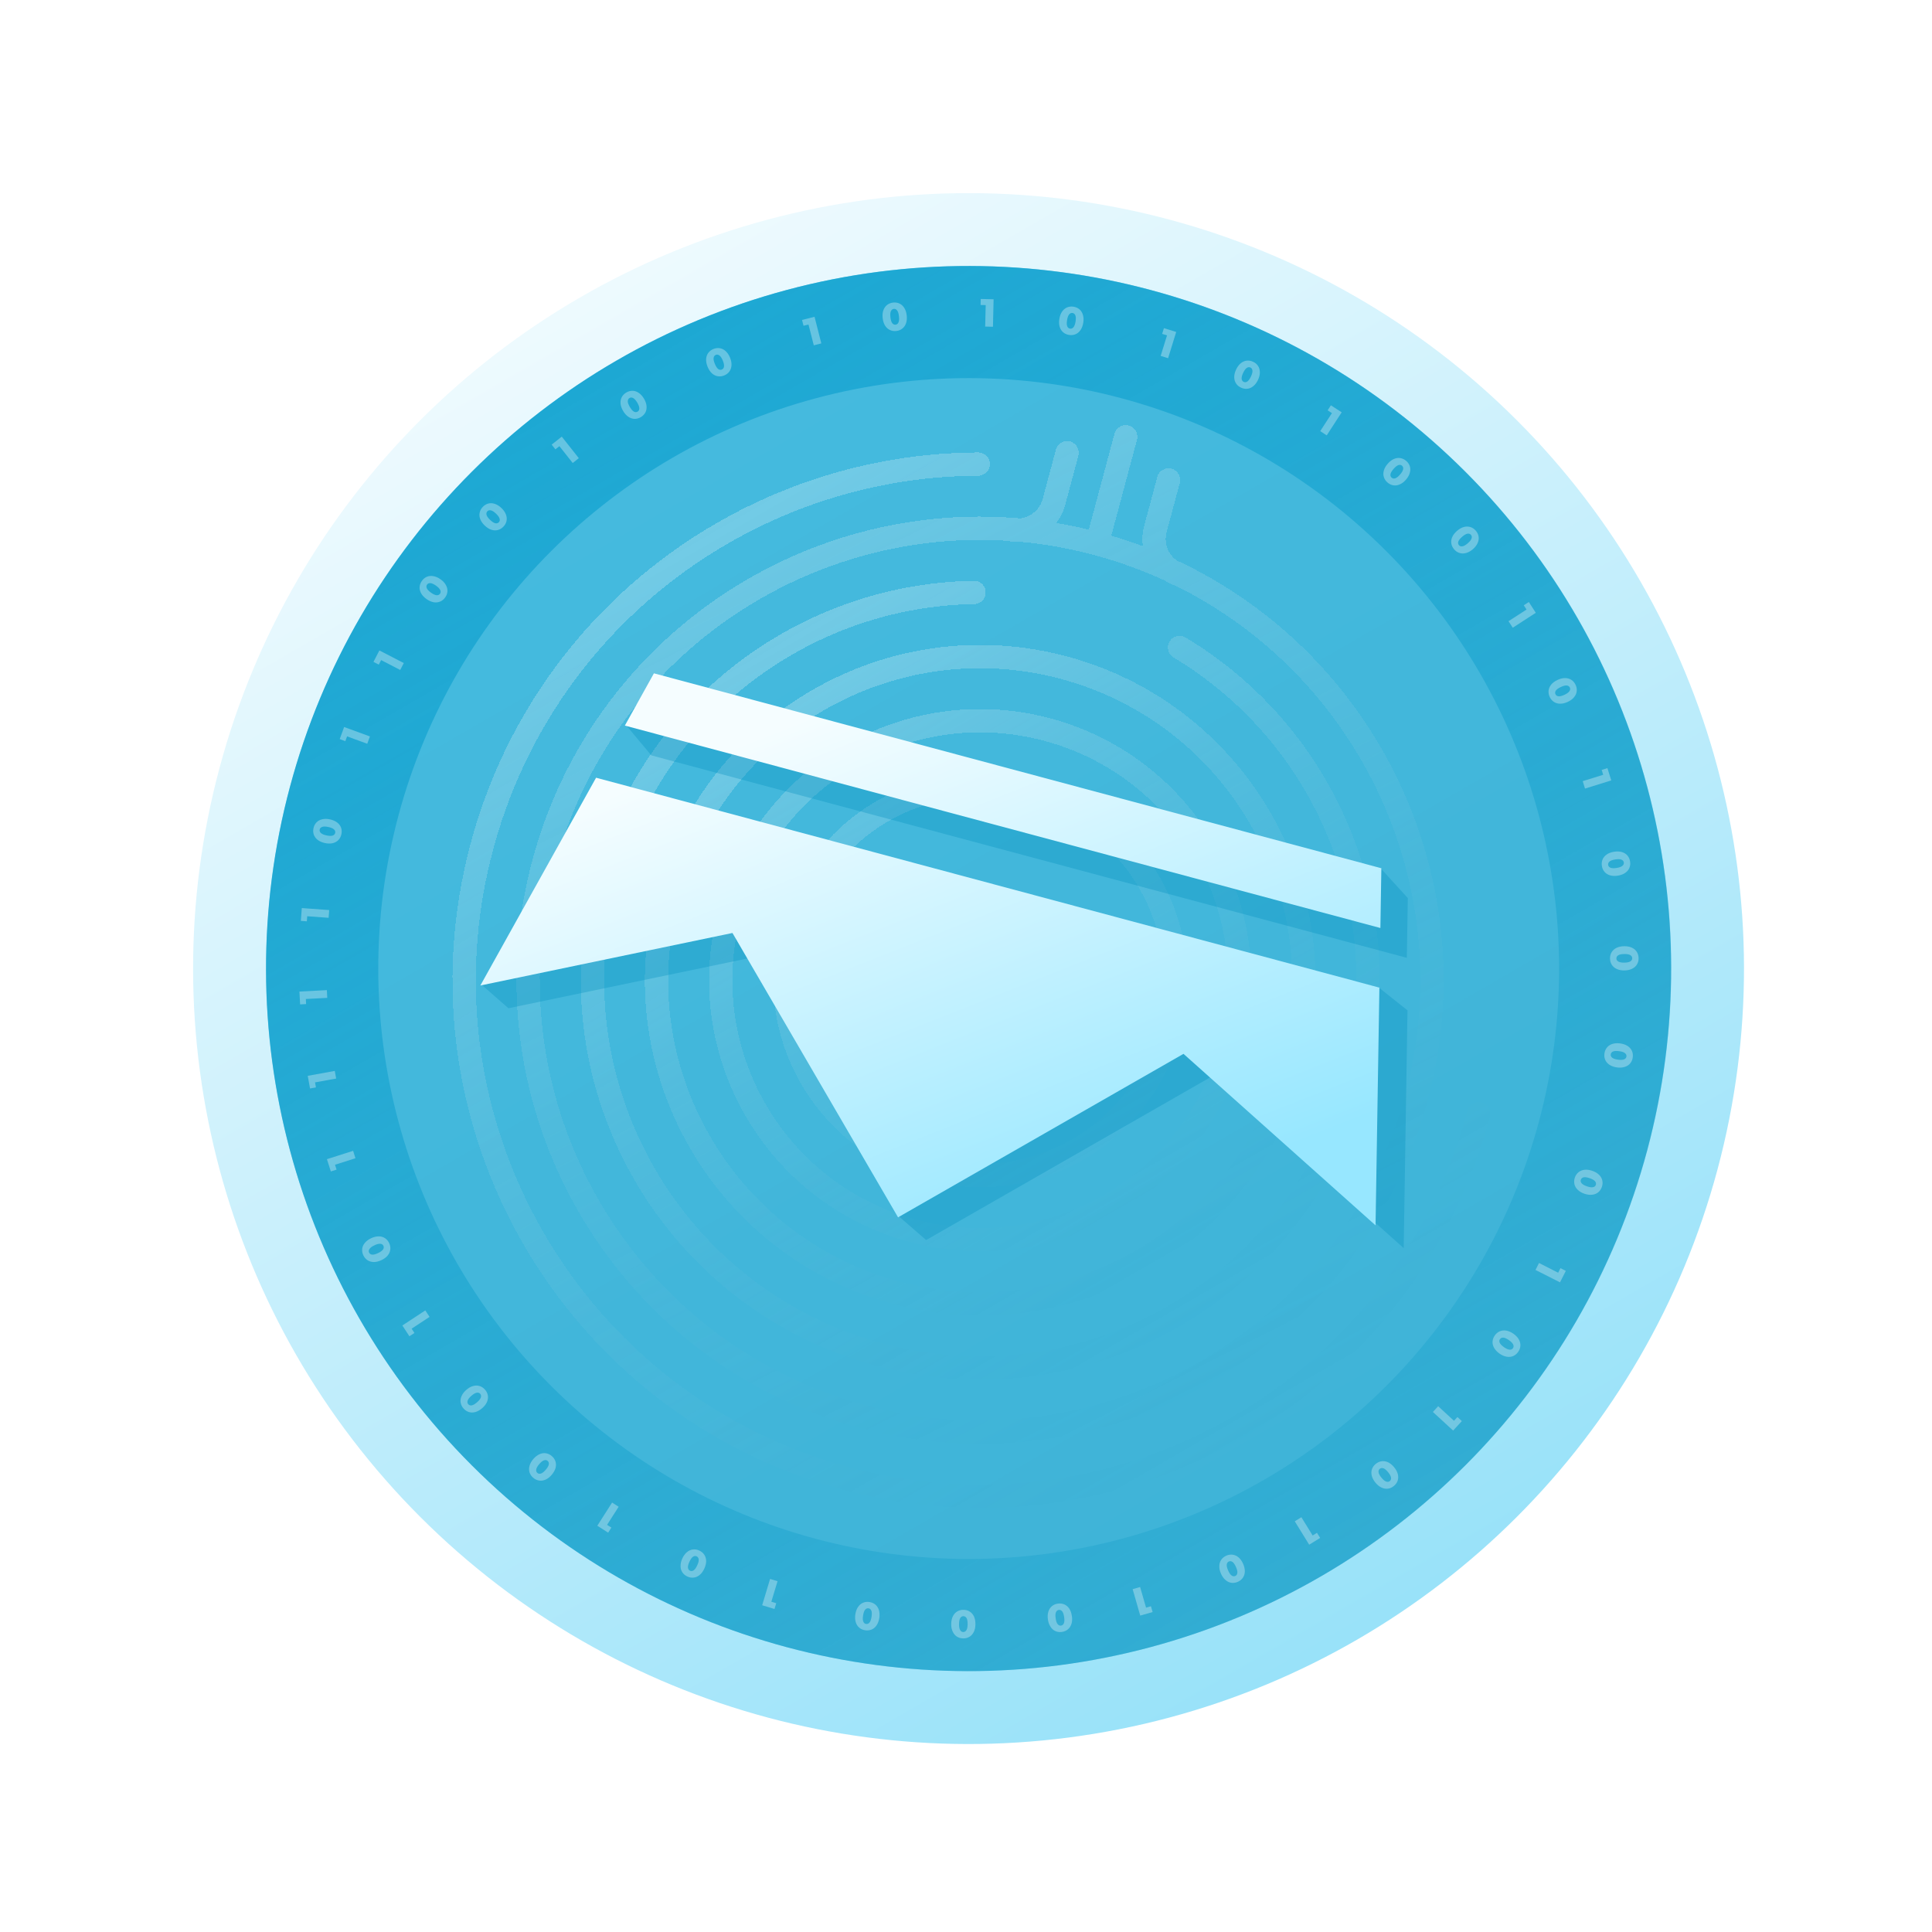 <svg width="66" height="66" viewBox="0 0 66 66" fill="none" xmlns="http://www.w3.org/2000/svg">
<circle cx="33.087" cy="33.088" r="25.245" transform="rotate(15 33.087 33.088)" fill="url(#paint0_linear_1673_9584)" stroke="url(#paint1_linear_1673_9584)" stroke-width="2.49"/>
<circle cx="33.092" cy="33.087" r="22.085" transform="rotate(15 33.092 33.087)" stroke="url(#paint2_linear_1673_9584)" stroke-width="3.831"/>
<g filter="url(#filter0_d_1673_9584)">
<path d="M50.114 37.649C47.594 47.053 37.929 52.633 28.526 50.113C19.122 47.594 13.542 37.928 16.062 28.525C18.167 20.67 25.258 15.482 33.018 15.456" stroke="url(#paint3_linear_1673_9584)" stroke-width="0.797" stroke-linecap="round" shape-rendering="crispEdges"/>
</g>
<g filter="url(#filter1_d_1673_9584)">
<path fill-rule="evenodd" clip-rule="evenodd" d="M38.162 14.138C38.374 14.195 38.5 14.413 38.443 14.626L37.566 17.901C37.933 18.009 38.293 18.13 38.647 18.262C38.613 18.038 38.625 17.804 38.687 17.573L39.137 15.893C39.194 15.681 39.412 15.555 39.624 15.612C39.837 15.669 39.963 15.887 39.906 16.099L39.456 17.779C39.357 18.148 39.502 18.53 39.798 18.745C46.627 21.933 50.395 29.653 48.377 37.186C46.114 45.633 37.431 50.645 28.984 48.382C20.538 46.119 15.525 37.436 17.788 28.989C19.807 21.453 26.936 16.651 34.448 17.31C34.809 17.27 35.123 17.012 35.222 16.644L35.672 14.965C35.729 14.752 35.947 14.626 36.16 14.683C36.372 14.74 36.498 14.959 36.441 15.171L35.991 16.851C35.929 17.082 35.822 17.29 35.682 17.467C36.053 17.529 36.425 17.605 36.796 17.695L37.674 14.419C37.731 14.207 37.949 14.081 38.162 14.138ZM39.403 19.44C39.511 19.51 39.629 19.569 39.755 19.614L39.757 19.609C46.055 22.719 49.495 29.936 47.608 36.979C45.458 45.001 37.213 49.762 29.191 47.612C21.169 45.463 16.408 37.217 18.558 29.195C20.445 22.15 27.035 17.62 34.047 18.078L34.045 18.085C34.179 18.109 34.313 18.117 34.444 18.109C35.285 18.187 36.131 18.336 36.975 18.562C37.822 18.79 38.633 19.084 39.403 19.44Z" fill="url(#paint4_linear_1673_9584)" shape-rendering="crispEdges"/>
</g>
<g filter="url(#filter2_d_1673_9584)">
<path d="M39.898 21.722C44.848 24.684 47.45 30.667 45.883 36.515C43.99 43.581 36.728 47.774 29.662 45.881C22.596 43.988 18.403 36.725 20.296 29.659C21.863 23.811 27.109 19.931 32.876 19.841" stroke="url(#paint5_linear_1673_9584)" stroke-width="0.797" stroke-linecap="round" shape-rendering="crispEdges"/>
</g>
<g filter="url(#filter3_d_1673_9584)">
<path fill-rule="evenodd" clip-rule="evenodd" d="M35.844 22.796C30.159 21.272 24.316 24.646 22.793 30.33C21.27 36.015 24.643 41.858 30.328 43.381C36.012 44.904 41.855 41.53 43.378 35.846C44.901 30.162 41.528 24.319 35.844 22.796ZM22.024 30.124C23.661 24.015 29.941 20.389 36.05 22.026C42.159 23.663 45.785 29.943 44.148 36.052C42.511 42.162 36.231 45.787 30.122 44.15C24.012 42.513 20.387 36.233 22.024 30.124ZM35.278 24.911C30.763 23.701 26.121 26.381 24.911 30.897C23.701 35.412 26.381 40.054 30.897 41.264C35.412 42.474 40.054 39.794 41.264 35.278C42.474 30.763 39.794 26.121 35.278 24.911ZM24.142 30.69C25.465 25.75 30.544 22.818 35.484 24.142C40.425 25.465 43.357 30.544 42.033 35.484C40.709 40.425 35.631 43.357 30.69 42.033C25.75 40.709 22.818 35.631 24.142 30.69ZM27.029 31.464C27.926 28.117 31.366 26.131 34.713 27.028C38.06 27.924 40.046 31.365 39.149 34.712C38.252 38.059 34.812 40.045 31.465 39.148C28.118 38.251 26.132 34.811 27.029 31.464ZM34.919 26.258C31.147 25.247 27.27 27.486 26.259 31.258C25.249 35.03 27.487 38.907 31.259 39.917C35.031 40.928 38.908 38.69 39.919 34.918C40.929 31.146 38.691 27.269 34.919 26.258Z" fill="url(#paint6_linear_1673_9584)" shape-rendering="crispEdges"/>
</g>
<path fill-rule="evenodd" clip-rule="evenodd" d="M47.152 29.648L48.093 30.679L48.06 32.721L22.25 25.805L21.372 24.754L23.242 24.021L47.152 29.648ZM47.091 33.727L48.082 34.515L47.952 42.637L41.391 36.777L31.639 42.362L30.702 41.549L25.983 32.649L17.37 34.443L16.45 33.638L21.323 27.345L47.091 33.727Z" fill="#008FBB" fill-opacity="0.32"/>
<path fill-rule="evenodd" clip-rule="evenodd" d="M22.339 23.002L47.189 29.66L47.156 31.702L21.346 24.787L22.339 23.002ZM20.363 26.568L47.122 33.738L46.991 41.86L40.43 36.001L30.679 41.586L25.022 31.872L16.41 33.666L20.363 26.568Z" fill="url(#paint7_linear_1673_9584)"/>
<path d="M53.798 40.23C53.825 40.154 53.866 40.093 53.923 40.046C53.98 39.999 54.048 39.971 54.129 39.961C54.211 39.952 54.299 39.964 54.395 39.997C54.49 40.03 54.567 40.075 54.625 40.132C54.684 40.19 54.721 40.254 54.737 40.326C54.753 40.398 54.748 40.472 54.722 40.548C54.696 40.623 54.654 40.684 54.598 40.731C54.541 40.777 54.472 40.805 54.391 40.814C54.309 40.824 54.221 40.812 54.126 40.78C54.03 40.747 53.953 40.701 53.895 40.643C53.837 40.587 53.8 40.522 53.784 40.451C53.768 40.379 53.773 40.306 53.798 40.23ZM54.004 40.301C53.989 40.343 53.998 40.383 54.03 40.422C54.063 40.462 54.124 40.497 54.213 40.527C54.301 40.558 54.37 40.567 54.42 40.556C54.469 40.546 54.502 40.519 54.516 40.477C54.531 40.434 54.522 40.393 54.489 40.353C54.457 40.315 54.397 40.28 54.308 40.249C54.219 40.219 54.15 40.209 54.1 40.219C54.051 40.23 54.019 40.258 54.004 40.301Z" fill="white" fill-opacity="0.32"/>
<path d="M53.292 43.807L52.455 43.383L52.575 43.146L53.229 43.478L53.308 43.322L53.491 43.415L53.292 43.807Z" fill="white" fill-opacity="0.32"/>
<path d="M51.063 45.623C51.109 45.557 51.165 45.509 51.233 45.48C51.3 45.451 51.374 45.442 51.455 45.455C51.535 45.469 51.617 45.505 51.7 45.562C51.783 45.62 51.844 45.685 51.885 45.755C51.925 45.827 51.943 45.9 51.939 45.973C51.934 46.046 51.909 46.116 51.863 46.182C51.818 46.247 51.761 46.294 51.694 46.324C51.626 46.353 51.552 46.361 51.471 46.347C51.391 46.334 51.309 46.299 51.226 46.241C51.144 46.183 51.082 46.118 51.042 46.047C51.002 45.976 50.983 45.904 50.988 45.831C50.992 45.757 51.017 45.688 51.063 45.623ZM51.241 45.747C51.215 45.784 51.212 45.825 51.233 45.871C51.254 45.918 51.302 45.968 51.379 46.022C51.456 46.076 51.52 46.104 51.571 46.107C51.621 46.111 51.659 46.094 51.685 46.057C51.711 46.02 51.714 45.978 51.693 45.931C51.673 45.885 51.624 45.835 51.547 45.781C51.47 45.728 51.407 45.699 51.356 45.695C51.305 45.692 51.267 45.71 51.241 45.747Z" fill="white" fill-opacity="0.32"/>
<path d="M49.641 48.87L48.95 48.235L49.13 48.039L49.67 48.536L49.788 48.408L49.939 48.547L49.641 48.87Z" fill="white" fill-opacity="0.32"/>
<path d="M46.996 50.01C47.059 49.959 47.126 49.928 47.199 49.918C47.272 49.908 47.345 49.92 47.419 49.954C47.493 49.989 47.562 50.046 47.626 50.124C47.691 50.202 47.732 50.281 47.752 50.359C47.771 50.439 47.769 50.514 47.745 50.584C47.721 50.653 47.678 50.713 47.616 50.764C47.554 50.815 47.487 50.845 47.414 50.855C47.342 50.865 47.268 50.852 47.194 50.817C47.12 50.783 47.051 50.727 46.987 50.649C46.923 50.571 46.881 50.492 46.861 50.412C46.842 50.333 46.844 50.259 46.868 50.19C46.892 50.12 46.935 50.06 46.996 50.01ZM47.134 50.178C47.1 50.206 47.086 50.245 47.093 50.294C47.1 50.345 47.133 50.407 47.193 50.48C47.253 50.552 47.306 50.597 47.354 50.613C47.402 50.63 47.443 50.625 47.478 50.596C47.513 50.567 47.527 50.528 47.52 50.477C47.513 50.427 47.48 50.366 47.42 50.293C47.361 50.221 47.307 50.176 47.259 50.158C47.211 50.142 47.169 50.149 47.134 50.178Z" fill="white" fill-opacity="0.32"/>
<path d="M44.724 52.769L44.231 51.97L44.457 51.831L44.842 52.455L44.99 52.363L45.098 52.538L44.724 52.769Z" fill="white" fill-opacity="0.32"/>
<path d="M41.892 53.144C41.965 53.112 42.039 53.101 42.111 53.111C42.184 53.121 42.252 53.152 42.314 53.205C42.376 53.259 42.427 53.332 42.468 53.424C42.508 53.517 42.527 53.604 42.525 53.685C42.522 53.767 42.5 53.838 42.458 53.899C42.416 53.959 42.358 54.006 42.285 54.038C42.212 54.07 42.139 54.081 42.066 54.071C41.994 54.061 41.926 54.029 41.865 53.975C41.802 53.923 41.751 53.85 41.71 53.758C41.669 53.665 41.651 53.578 41.654 53.495C41.656 53.414 41.678 53.343 41.72 53.283C41.762 53.223 41.819 53.176 41.892 53.144ZM41.979 53.343C41.938 53.361 41.915 53.395 41.908 53.445C41.901 53.496 41.917 53.564 41.955 53.65C41.992 53.736 42.032 53.793 42.074 53.822C42.115 53.851 42.157 53.857 42.197 53.839C42.239 53.821 42.263 53.786 42.27 53.735C42.277 53.685 42.261 53.618 42.223 53.532C42.185 53.446 42.146 53.388 42.105 53.358C42.063 53.33 42.021 53.325 41.979 53.343Z" fill="white" fill-opacity="0.32"/>
<path d="M38.952 55.191L38.693 54.288L38.948 54.215L39.151 54.92L39.318 54.872L39.375 55.07L38.952 55.191Z" fill="white" fill-opacity="0.32"/>
<path d="M36.138 54.782C36.218 54.771 36.291 54.78 36.359 54.809C36.426 54.838 36.483 54.886 36.529 54.954C36.574 55.022 36.603 55.107 36.617 55.207C36.632 55.307 36.627 55.395 36.603 55.473C36.578 55.551 36.537 55.614 36.481 55.661C36.424 55.708 36.356 55.737 36.276 55.749C36.198 55.76 36.124 55.751 36.057 55.722C35.99 55.693 35.934 55.644 35.889 55.575C35.843 55.508 35.813 55.424 35.798 55.324C35.784 55.224 35.789 55.135 35.814 55.056C35.838 54.978 35.879 54.916 35.935 54.869C35.992 54.822 36.059 54.793 36.138 54.782ZM36.169 54.997C36.125 55.004 36.093 55.03 36.073 55.076C36.053 55.123 36.049 55.193 36.063 55.286C36.076 55.379 36.099 55.445 36.131 55.483C36.163 55.523 36.201 55.54 36.246 55.533C36.291 55.527 36.324 55.5 36.344 55.453C36.363 55.407 36.367 55.337 36.353 55.244C36.34 55.151 36.317 55.085 36.286 55.045C36.253 55.007 36.214 54.991 36.169 54.997Z" fill="white" fill-opacity="0.32"/>
<path d="M32.912 54.994C32.993 54.994 33.064 55.014 33.126 55.053C33.189 55.092 33.237 55.148 33.273 55.222C33.307 55.297 33.323 55.384 33.322 55.485C33.322 55.586 33.303 55.673 33.268 55.746C33.232 55.82 33.182 55.876 33.119 55.914C33.056 55.952 32.984 55.971 32.904 55.97C32.824 55.969 32.754 55.949 32.691 55.91C32.629 55.871 32.581 55.815 32.547 55.74C32.511 55.667 32.494 55.579 32.495 55.478C32.496 55.377 32.515 55.29 32.551 55.216C32.587 55.143 32.636 55.087 32.699 55.05C32.761 55.012 32.833 54.993 32.912 54.994ZM32.91 55.211C32.866 55.211 32.83 55.232 32.804 55.274C32.777 55.318 32.763 55.387 32.762 55.481C32.761 55.574 32.774 55.643 32.8 55.686C32.826 55.73 32.861 55.752 32.906 55.753C32.951 55.753 32.988 55.731 33.015 55.688C33.041 55.645 33.055 55.577 33.056 55.483C33.056 55.389 33.044 55.32 33.019 55.276C32.992 55.233 32.956 55.211 32.91 55.211Z" fill="white" fill-opacity="0.32"/>
<path d="M29.703 54.727C29.782 54.74 29.85 54.77 29.906 54.817C29.962 54.865 30.002 54.928 30.026 55.005C30.049 55.084 30.053 55.173 30.038 55.273C30.022 55.373 29.991 55.456 29.946 55.524C29.899 55.591 29.842 55.64 29.774 55.668C29.706 55.696 29.633 55.704 29.553 55.692C29.475 55.68 29.407 55.65 29.351 55.602C29.295 55.555 29.256 55.492 29.233 55.413C29.209 55.335 29.204 55.246 29.22 55.146C29.235 55.047 29.267 54.963 29.313 54.895C29.359 54.828 29.416 54.78 29.483 54.752C29.551 54.723 29.624 54.715 29.703 54.727ZM29.67 54.942C29.625 54.935 29.587 54.951 29.555 54.989C29.522 55.029 29.498 55.094 29.484 55.187C29.469 55.28 29.472 55.35 29.492 55.396C29.511 55.444 29.542 55.471 29.587 55.477C29.632 55.484 29.671 55.468 29.704 55.429C29.736 55.391 29.759 55.325 29.774 55.232C29.788 55.139 29.786 55.069 29.767 55.022C29.747 54.976 29.715 54.949 29.67 54.942Z" fill="white" fill-opacity="0.32"/>
<path d="M26.037 54.838L26.307 53.939L26.562 54.016L26.35 54.718L26.517 54.768L26.458 54.965L26.037 54.838Z" fill="white" fill-opacity="0.32"/>
<path d="M23.888 52.969C23.962 53.002 24.018 53.05 24.059 53.111C24.1 53.172 24.121 53.243 24.123 53.325C24.124 53.407 24.103 53.494 24.061 53.585C24.019 53.677 23.966 53.749 23.904 53.801C23.841 53.854 23.772 53.884 23.7 53.893C23.627 53.902 23.553 53.889 23.48 53.856C23.408 53.822 23.352 53.775 23.311 53.714C23.27 53.653 23.249 53.582 23.249 53.5C23.247 53.418 23.267 53.331 23.309 53.24C23.351 53.148 23.404 53.076 23.468 53.023C23.53 52.971 23.598 52.941 23.671 52.932C23.744 52.923 23.816 52.935 23.888 52.969ZM23.798 53.166C23.757 53.147 23.716 53.152 23.674 53.18C23.632 53.209 23.591 53.266 23.552 53.351C23.512 53.436 23.496 53.504 23.502 53.554C23.508 53.605 23.531 53.64 23.571 53.658C23.613 53.677 23.655 53.673 23.697 53.644C23.739 53.616 23.779 53.559 23.819 53.474C23.858 53.389 23.875 53.321 23.869 53.27C23.863 53.22 23.839 53.185 23.798 53.166Z" fill="white" fill-opacity="0.32"/>
<path d="M20.405 52.121L20.91 51.33L21.134 51.473L20.739 52.091L20.886 52.185L20.776 52.358L20.405 52.121Z" fill="white" fill-opacity="0.32"/>
<path d="M18.849 49.74C18.911 49.793 18.953 49.854 18.975 49.923C18.998 49.993 18.999 50.068 18.979 50.147C18.957 50.226 18.913 50.304 18.848 50.381C18.782 50.458 18.712 50.513 18.638 50.546C18.563 50.579 18.489 50.59 18.416 50.578C18.344 50.567 18.277 50.535 18.215 50.483C18.155 50.431 18.113 50.37 18.091 50.301C18.068 50.231 18.068 50.156 18.089 50.077C18.11 49.998 18.153 49.92 18.218 49.843C18.284 49.767 18.354 49.712 18.43 49.678C18.504 49.645 18.577 49.634 18.65 49.646C18.722 49.657 18.789 49.689 18.849 49.74ZM18.708 49.906C18.674 49.877 18.634 49.87 18.586 49.886C18.537 49.902 18.482 49.945 18.421 50.017C18.36 50.088 18.326 50.149 18.319 50.199C18.31 50.249 18.323 50.289 18.357 50.318C18.391 50.347 18.433 50.354 18.482 50.338C18.529 50.322 18.584 50.279 18.645 50.207C18.706 50.136 18.741 50.075 18.749 50.025C18.757 49.975 18.743 49.935 18.708 49.906Z" fill="white" fill-opacity="0.32"/>
<path d="M16.568 47.472C16.621 47.532 16.654 47.599 16.666 47.671C16.678 47.744 16.668 47.818 16.636 47.893C16.603 47.968 16.549 48.038 16.472 48.105C16.396 48.171 16.319 48.215 16.241 48.237C16.161 48.259 16.087 48.259 16.017 48.237C15.947 48.215 15.885 48.174 15.832 48.113C15.78 48.053 15.748 47.987 15.736 47.914C15.723 47.842 15.734 47.768 15.767 47.693C15.799 47.618 15.853 47.547 15.929 47.481C16.005 47.414 16.083 47.37 16.162 47.349C16.241 47.327 16.315 47.327 16.385 47.349C16.455 47.371 16.516 47.412 16.568 47.472ZM16.404 47.614C16.375 47.581 16.336 47.568 16.286 47.577C16.236 47.585 16.175 47.62 16.104 47.682C16.033 47.744 15.991 47.799 15.976 47.847C15.96 47.896 15.967 47.937 15.996 47.97C16.026 48.005 16.066 48.018 16.117 48.009C16.166 48 16.226 47.965 16.297 47.904C16.368 47.842 16.411 47.787 16.427 47.739C16.442 47.69 16.434 47.649 16.404 47.614Z" fill="white" fill-opacity="0.32"/>
<path d="M13.745 45.281L14.529 44.766L14.675 44.987L14.062 45.39L14.158 45.536L13.986 45.649L13.745 45.281Z" fill="white" fill-opacity="0.32"/>
<path d="M13.294 42.464C13.328 42.537 13.341 42.61 13.334 42.683C13.326 42.756 13.296 42.824 13.246 42.888C13.194 42.951 13.122 43.005 13.031 43.048C12.939 43.091 12.853 43.113 12.772 43.113C12.69 43.112 12.618 43.092 12.556 43.052C12.495 43.012 12.446 42.956 12.412 42.883C12.378 42.811 12.365 42.739 12.372 42.666C12.38 42.593 12.41 42.525 12.462 42.461C12.513 42.398 12.584 42.344 12.675 42.301C12.767 42.257 12.854 42.236 12.936 42.236C13.017 42.236 13.088 42.256 13.15 42.296C13.212 42.336 13.259 42.392 13.294 42.464ZM13.097 42.557C13.078 42.517 13.044 42.494 12.994 42.489C12.943 42.484 12.875 42.501 12.79 42.542C12.705 42.582 12.649 42.623 12.622 42.666C12.594 42.708 12.589 42.75 12.608 42.79C12.628 42.831 12.663 42.855 12.714 42.86C12.764 42.865 12.831 42.847 12.916 42.807C13.001 42.767 13.057 42.725 13.086 42.683C13.113 42.641 13.117 42.599 13.097 42.557Z" fill="white" fill-opacity="0.32"/>
<path d="M11.168 39.599L12.063 39.314L12.143 39.567L11.444 39.79L11.498 39.956L11.302 40.018L11.168 39.599Z" fill="white" fill-opacity="0.32"/>
<path d="M10.513 36.752L11.436 36.584L11.484 36.845L10.762 36.976L10.793 37.148L10.591 37.184L10.513 36.752Z" fill="white" fill-opacity="0.32"/>
<path d="M10.229 33.873L11.166 33.824L11.18 34.089L10.448 34.127L10.457 34.301L10.252 34.312L10.229 33.873Z" fill="white" fill-opacity="0.32"/>
<path d="M10.31 31.021L11.246 31.089L11.226 31.354L10.495 31.3L10.482 31.474L10.277 31.459L10.31 31.021Z" fill="white" fill-opacity="0.32"/>
<path d="M11.663 28.497C11.646 28.576 11.613 28.642 11.562 28.695C11.511 28.748 11.446 28.784 11.367 28.804C11.287 28.822 11.198 28.821 11.099 28.8C11 28.778 10.919 28.743 10.854 28.694C10.789 28.643 10.745 28.583 10.72 28.514C10.696 28.445 10.692 28.371 10.709 28.292C10.726 28.214 10.759 28.149 10.81 28.096C10.861 28.042 10.926 28.007 11.006 27.988C11.085 27.969 11.174 27.969 11.273 27.991C11.371 28.012 11.453 28.048 11.518 28.098C11.583 28.148 11.627 28.207 11.652 28.276C11.676 28.346 11.68 28.419 11.663 28.497ZM11.451 28.451C11.46 28.408 11.447 28.369 11.41 28.334C11.373 28.299 11.309 28.271 11.217 28.252C11.125 28.232 11.055 28.23 11.008 28.248C10.959 28.264 10.931 28.294 10.921 28.337C10.912 28.382 10.925 28.422 10.963 28.457C10.999 28.492 11.063 28.519 11.155 28.539C11.247 28.558 11.317 28.56 11.365 28.544C11.413 28.527 11.441 28.496 11.451 28.451Z" fill="white" fill-opacity="0.32"/>
<path d="M11.756 24.836L12.637 25.158L12.546 25.408L11.857 25.156L11.797 25.32L11.605 25.249L11.756 24.836Z" fill="white" fill-opacity="0.32"/>
<path d="M12.96 22.22L13.794 22.651L13.672 22.887L13.02 22.55L12.94 22.705L12.758 22.611L12.96 22.22Z" fill="white" fill-opacity="0.32"/>
<path d="M15.208 20.409C15.162 20.474 15.105 20.522 15.037 20.55C14.97 20.579 14.896 20.587 14.815 20.574C14.734 20.559 14.653 20.523 14.57 20.464C14.488 20.406 14.427 20.341 14.387 20.27C14.348 20.198 14.33 20.126 14.335 20.052C14.34 19.979 14.365 19.91 14.412 19.844C14.458 19.779 14.515 19.732 14.582 19.703C14.65 19.675 14.724 19.668 14.805 19.682C14.885 19.695 14.967 19.731 15.049 19.79C15.132 19.848 15.193 19.913 15.232 19.985C15.272 20.056 15.289 20.128 15.285 20.202C15.28 20.275 15.254 20.344 15.208 20.409ZM15.031 20.283C15.057 20.247 15.06 20.206 15.04 20.16C15.02 20.112 14.971 20.061 14.895 20.007C14.818 19.953 14.755 19.924 14.704 19.921C14.653 19.917 14.615 19.933 14.589 19.97C14.563 20.007 14.56 20.049 14.58 20.096C14.6 20.142 14.648 20.192 14.725 20.247C14.801 20.301 14.865 20.33 14.916 20.334C14.966 20.337 15.005 20.32 15.031 20.283Z" fill="white" fill-opacity="0.32"/>
<path d="M17.198 17.991C17.142 18.049 17.079 18.087 17.008 18.106C16.937 18.125 16.863 18.122 16.785 18.097C16.707 18.071 16.632 18.023 16.559 17.953C16.486 17.884 16.435 17.811 16.406 17.735C16.377 17.658 16.37 17.584 16.386 17.512C16.401 17.44 16.436 17.375 16.492 17.317C16.547 17.259 16.61 17.221 16.681 17.202C16.752 17.183 16.826 17.187 16.904 17.213C16.982 17.238 17.057 17.285 17.13 17.355C17.203 17.425 17.254 17.498 17.283 17.575C17.312 17.651 17.319 17.725 17.304 17.797C17.288 17.869 17.253 17.933 17.198 17.991ZM17.041 17.841C17.072 17.808 17.081 17.768 17.067 17.72C17.054 17.67 17.014 17.613 16.946 17.548C16.878 17.483 16.819 17.446 16.77 17.435C16.72 17.424 16.68 17.434 16.649 17.467C16.618 17.5 16.608 17.541 16.622 17.591C16.635 17.639 16.675 17.696 16.743 17.76C16.811 17.825 16.87 17.863 16.919 17.875C16.969 17.885 17.009 17.874 17.041 17.841Z" fill="white" fill-opacity="0.32"/>
<path d="M19.191 14.916L19.773 15.652L19.565 15.817L19.11 15.242L18.973 15.35L18.846 15.189L19.191 14.916Z" fill="white" fill-opacity="0.32"/>
<path d="M21.892 14.249C21.823 14.29 21.752 14.31 21.678 14.309C21.605 14.307 21.534 14.284 21.466 14.239C21.398 14.193 21.339 14.127 21.287 14.04C21.236 13.953 21.206 13.869 21.199 13.788C21.192 13.706 21.206 13.633 21.24 13.568C21.274 13.503 21.326 13.45 21.395 13.409C21.463 13.368 21.534 13.349 21.608 13.35C21.681 13.351 21.752 13.375 21.82 13.421C21.888 13.466 21.948 13.532 21.999 13.618C22.051 13.705 22.08 13.79 22.087 13.872C22.094 13.953 22.081 14.026 22.047 14.091C22.012 14.156 21.961 14.208 21.892 14.249ZM21.782 14.062C21.82 14.039 21.84 14.003 21.84 13.953C21.841 13.901 21.817 13.835 21.77 13.754C21.722 13.674 21.675 13.622 21.63 13.598C21.586 13.574 21.544 13.573 21.506 13.596C21.466 13.619 21.447 13.656 21.446 13.708C21.445 13.758 21.469 13.823 21.517 13.904C21.565 13.985 21.611 14.037 21.655 14.062C21.7 14.085 21.742 14.085 21.782 14.062Z" fill="white" fill-opacity="0.32"/>
<path d="M24.742 12.825C24.667 12.856 24.594 12.865 24.521 12.853C24.449 12.842 24.382 12.809 24.321 12.754C24.261 12.699 24.211 12.624 24.173 12.531C24.135 12.437 24.118 12.35 24.122 12.269C24.127 12.187 24.151 12.116 24.195 12.057C24.238 11.998 24.297 11.953 24.371 11.922C24.445 11.892 24.518 11.883 24.59 11.895C24.663 11.906 24.729 11.94 24.79 11.995C24.851 12.05 24.9 12.124 24.939 12.217C24.977 12.311 24.994 12.398 24.989 12.481C24.984 12.562 24.96 12.632 24.917 12.691C24.874 12.751 24.815 12.795 24.742 12.825ZM24.659 12.624C24.701 12.607 24.725 12.574 24.733 12.525C24.741 12.474 24.727 12.405 24.692 12.318C24.656 12.231 24.618 12.173 24.577 12.144C24.536 12.113 24.495 12.106 24.454 12.123C24.412 12.14 24.386 12.174 24.378 12.225C24.37 12.275 24.384 12.343 24.42 12.43C24.456 12.517 24.494 12.575 24.534 12.606C24.575 12.636 24.617 12.642 24.659 12.624Z" fill="white" fill-opacity="0.32"/>
<path d="M27.826 10.822L28.058 11.731L27.8 11.797L27.619 11.086L27.45 11.129L27.399 10.93L27.826 10.822Z" fill="white" fill-opacity="0.32"/>
<path d="M30.619 11.307C30.54 11.316 30.466 11.305 30.4 11.273C30.333 11.242 30.278 11.192 30.235 11.123C30.192 11.053 30.164 10.968 30.153 10.868C30.142 10.768 30.149 10.679 30.176 10.602C30.203 10.524 30.246 10.463 30.303 10.418C30.361 10.373 30.43 10.345 30.51 10.336C30.589 10.328 30.662 10.339 30.729 10.37C30.795 10.401 30.85 10.452 30.893 10.521C30.936 10.59 30.964 10.675 30.975 10.775C30.987 10.876 30.979 10.965 30.951 11.043C30.925 11.119 30.883 11.18 30.825 11.225C30.767 11.271 30.699 11.298 30.619 11.307ZM30.595 11.091C30.64 11.086 30.672 11.06 30.693 11.015C30.715 10.968 30.721 10.898 30.71 10.805C30.7 10.712 30.679 10.645 30.647 10.606C30.616 10.565 30.579 10.547 30.535 10.552C30.489 10.557 30.456 10.583 30.434 10.63C30.413 10.675 30.408 10.745 30.418 10.838C30.429 10.931 30.449 10.998 30.48 11.039C30.512 11.079 30.55 11.096 30.595 11.091Z" fill="white" fill-opacity="0.32"/>
<path d="M33.943 10.224L33.921 11.162L33.655 11.156L33.673 10.423L33.498 10.419L33.503 10.213L33.943 10.224Z" fill="white" fill-opacity="0.32"/>
<path d="M36.52 11.442C36.441 11.429 36.373 11.398 36.317 11.35C36.262 11.302 36.222 11.239 36.199 11.161C36.176 11.082 36.173 10.993 36.189 10.893C36.206 10.793 36.237 10.71 36.283 10.643C36.33 10.576 36.388 10.528 36.456 10.5C36.524 10.473 36.597 10.465 36.677 10.478C36.755 10.491 36.822 10.521 36.878 10.569C36.934 10.617 36.973 10.681 36.995 10.759C37.019 10.838 37.022 10.927 37.006 11.026C36.99 11.126 36.958 11.21 36.911 11.277C36.865 11.344 36.808 11.391 36.74 11.419C36.672 11.447 36.598 11.454 36.52 11.442ZM36.555 11.227C36.599 11.234 36.637 11.219 36.67 11.181C36.703 11.142 36.728 11.076 36.743 10.983C36.758 10.891 36.755 10.821 36.736 10.774C36.717 10.727 36.686 10.7 36.642 10.692C36.597 10.685 36.558 10.701 36.524 10.74C36.492 10.778 36.468 10.843 36.453 10.936C36.438 11.029 36.439 11.099 36.458 11.146C36.477 11.193 36.51 11.22 36.555 11.227Z" fill="white" fill-opacity="0.32"/>
<path d="M40.181 11.34L39.904 12.237L39.65 12.158L39.867 11.457L39.701 11.406L39.761 11.21L40.181 11.34Z" fill="white" fill-opacity="0.32"/>
<path d="M42.395 13.242C42.322 13.208 42.265 13.161 42.225 13.099C42.184 13.038 42.164 12.966 42.163 12.885C42.162 12.803 42.184 12.716 42.227 12.624C42.27 12.533 42.322 12.462 42.385 12.41C42.449 12.358 42.518 12.328 42.591 12.32C42.664 12.312 42.736 12.325 42.809 12.359C42.881 12.393 42.938 12.44 42.978 12.502C43.018 12.563 43.038 12.635 43.038 12.716C43.04 12.798 43.019 12.885 42.976 12.976C42.933 13.068 42.88 13.139 42.816 13.191C42.753 13.243 42.685 13.273 42.612 13.281C42.539 13.289 42.467 13.276 42.395 13.242ZM42.487 13.046C42.527 13.065 42.568 13.06 42.61 13.033C42.653 13.004 42.694 12.948 42.734 12.863C42.774 12.778 42.791 12.71 42.785 12.66C42.78 12.609 42.758 12.574 42.717 12.555C42.676 12.536 42.634 12.54 42.591 12.569C42.549 12.597 42.508 12.653 42.468 12.738C42.428 12.823 42.411 12.891 42.416 12.941C42.422 12.992 42.446 13.026 42.487 13.046Z" fill="white" fill-opacity="0.32"/>
<path d="M45.834 14.085L45.323 14.873L45.101 14.728L45.5 14.113L45.354 14.018L45.465 13.846L45.834 14.085Z" fill="white" fill-opacity="0.32"/>
<path d="M47.399 16.483C47.338 16.431 47.297 16.369 47.275 16.299C47.252 16.229 47.252 16.155 47.273 16.076C47.295 15.997 47.339 15.919 47.406 15.843C47.472 15.767 47.542 15.712 47.616 15.68C47.692 15.647 47.766 15.637 47.838 15.649C47.911 15.661 47.977 15.693 48.038 15.745C48.099 15.798 48.14 15.859 48.162 15.929C48.184 15.999 48.184 16.073 48.161 16.152C48.141 16.231 48.097 16.308 48.031 16.385C47.965 16.461 47.894 16.516 47.818 16.548C47.744 16.581 47.67 16.591 47.598 16.579C47.525 16.567 47.459 16.535 47.399 16.483ZM47.541 16.319C47.575 16.348 47.616 16.355 47.663 16.34C47.712 16.324 47.768 16.281 47.829 16.21C47.891 16.139 47.925 16.079 47.933 16.029C47.942 15.979 47.93 15.939 47.896 15.91C47.862 15.88 47.82 15.873 47.771 15.888C47.723 15.904 47.669 15.947 47.607 16.018C47.546 16.089 47.51 16.149 47.501 16.199C47.493 16.249 47.507 16.289 47.541 16.319Z" fill="white" fill-opacity="0.32"/>
<path d="M49.675 18.766C49.623 18.705 49.591 18.638 49.579 18.566C49.568 18.493 49.578 18.42 49.611 18.345C49.644 18.27 49.699 18.2 49.776 18.134C49.852 18.068 49.93 18.024 50.008 18.003C50.088 17.982 50.163 17.983 50.233 18.005C50.303 18.028 50.364 18.069 50.416 18.13C50.468 18.191 50.5 18.257 50.511 18.33C50.523 18.402 50.512 18.476 50.478 18.551C50.446 18.626 50.391 18.696 50.315 18.762C50.238 18.828 50.16 18.871 50.08 18.892C50.002 18.913 49.928 18.913 49.858 18.89C49.788 18.868 49.727 18.827 49.675 18.766ZM49.84 18.625C49.869 18.659 49.909 18.672 49.958 18.663C50.009 18.655 50.07 18.62 50.141 18.559C50.212 18.498 50.255 18.443 50.27 18.395C50.287 18.347 50.28 18.306 50.251 18.272C50.222 18.237 50.181 18.224 50.131 18.232C50.081 18.241 50.021 18.275 49.95 18.336C49.878 18.398 49.835 18.452 49.818 18.5C49.803 18.549 49.81 18.59 49.84 18.625Z" fill="white" fill-opacity="0.32"/>
<path d="M52.465 20.934L51.678 21.444L51.533 21.221L52.149 20.823L52.054 20.677L52.227 20.565L52.465 20.934Z" fill="white" fill-opacity="0.32"/>
<path d="M52.941 23.809C52.907 23.736 52.894 23.663 52.902 23.59C52.911 23.517 52.94 23.449 52.992 23.385C53.044 23.322 53.116 23.27 53.208 23.227C53.299 23.184 53.386 23.163 53.467 23.164C53.549 23.165 53.621 23.186 53.682 23.226C53.744 23.267 53.791 23.323 53.825 23.396C53.859 23.468 53.872 23.541 53.863 23.614C53.855 23.687 53.824 23.755 53.772 23.818C53.721 23.881 53.649 23.934 53.558 23.977C53.466 24.02 53.379 24.04 53.297 24.039C53.215 24.039 53.144 24.018 53.083 23.978C53.022 23.937 52.974 23.881 52.941 23.809ZM53.138 23.717C53.156 23.757 53.191 23.78 53.241 23.786C53.292 23.791 53.36 23.775 53.445 23.735C53.53 23.695 53.586 23.654 53.614 23.612C53.642 23.57 53.647 23.529 53.629 23.488C53.609 23.447 53.574 23.423 53.523 23.417C53.473 23.412 53.406 23.429 53.321 23.469C53.236 23.508 53.179 23.549 53.15 23.591C53.122 23.634 53.118 23.676 53.138 23.717Z" fill="white" fill-opacity="0.32"/>
<path d="M55.043 26.66L54.146 26.939L54.068 26.685L54.768 26.468L54.716 26.301L54.912 26.24L55.043 26.66Z" fill="white" fill-opacity="0.32"/>
<path d="M54.723 29.584C54.71 29.505 54.717 29.431 54.745 29.363C54.773 29.295 54.82 29.238 54.887 29.191C54.955 29.144 55.038 29.113 55.138 29.097C55.238 29.081 55.327 29.084 55.405 29.107C55.484 29.13 55.547 29.169 55.595 29.225C55.643 29.281 55.673 29.348 55.686 29.428C55.699 29.506 55.691 29.579 55.663 29.647C55.636 29.715 55.588 29.772 55.52 29.819C55.453 29.866 55.37 29.897 55.27 29.913C55.171 29.93 55.081 29.926 55.002 29.903C54.925 29.88 54.862 29.841 54.814 29.785C54.766 29.73 54.735 29.663 54.723 29.584ZM54.937 29.549C54.944 29.593 54.971 29.625 55.017 29.643C55.065 29.663 55.135 29.665 55.228 29.65C55.321 29.635 55.386 29.611 55.424 29.578C55.463 29.545 55.479 29.507 55.472 29.462C55.465 29.417 55.437 29.385 55.39 29.366C55.343 29.347 55.273 29.345 55.181 29.36C55.088 29.375 55.022 29.399 54.983 29.432C54.945 29.465 54.93 29.504 54.937 29.549Z" fill="white" fill-opacity="0.32"/>
<path d="M55.001 32.745C54.999 32.665 55.017 32.593 55.055 32.53C55.093 32.467 55.148 32.417 55.221 32.38C55.294 32.344 55.382 32.326 55.483 32.324C55.584 32.323 55.671 32.339 55.745 32.373C55.82 32.407 55.877 32.456 55.916 32.518C55.955 32.58 55.975 32.651 55.977 32.732C55.978 32.811 55.96 32.883 55.922 32.946C55.885 33.009 55.829 33.058 55.755 33.094C55.682 33.131 55.595 33.15 55.494 33.152C55.393 33.153 55.306 33.136 55.231 33.102C55.157 33.068 55.1 33.02 55.061 32.958C55.022 32.896 55.002 32.825 55.001 32.745ZM55.218 32.742C55.218 32.787 55.24 32.822 55.284 32.847C55.328 32.874 55.397 32.886 55.491 32.885C55.584 32.883 55.653 32.869 55.695 32.842C55.739 32.815 55.76 32.779 55.759 32.735C55.759 32.689 55.736 32.653 55.692 32.627C55.649 32.602 55.58 32.59 55.486 32.591C55.393 32.592 55.324 32.606 55.281 32.633C55.238 32.66 55.217 32.697 55.218 32.742Z" fill="white" fill-opacity="0.32"/>
<path d="M54.81 35.99C54.821 35.91 54.849 35.842 54.896 35.785C54.942 35.728 55.004 35.687 55.082 35.662C55.16 35.637 55.249 35.632 55.349 35.645C55.449 35.659 55.533 35.688 55.601 35.732C55.67 35.777 55.719 35.834 55.749 35.901C55.779 35.968 55.788 36.041 55.777 36.121C55.767 36.2 55.738 36.268 55.691 36.325C55.645 36.382 55.583 36.422 55.504 36.447C55.427 36.472 55.338 36.479 55.238 36.465C55.138 36.451 55.053 36.422 54.985 36.377C54.917 36.332 54.868 36.276 54.838 36.209C54.809 36.142 54.799 36.069 54.81 35.99ZM55.025 36.019C55.019 36.064 55.035 36.102 55.075 36.133C55.114 36.165 55.181 36.188 55.274 36.2C55.367 36.213 55.436 36.209 55.483 36.188C55.529 36.168 55.556 36.136 55.562 36.092C55.568 36.047 55.551 36.008 55.511 35.976C55.472 35.944 55.406 35.922 55.313 35.91C55.22 35.897 55.15 35.901 55.103 35.92C55.057 35.941 55.031 35.974 55.025 36.019Z" fill="white" fill-opacity="0.32"/>
<defs>
<filter id="filter0_d_1673_9584" x="15.059" y="15.058" width="35.852" height="36.457" filterUnits="userSpaceOnUse" color-interpolation-filters="sRGB">
<feFlood flood-opacity="0" result="BackgroundImageFix"/>
<feColorMatrix in="SourceAlpha" type="matrix" values="0 0 0 0 0 0 0 0 0 0 0 0 0 0 0 0 0 0 127 0" result="hardAlpha"/>
<feOffset dx="0.398" dy="0.398"/>
<feComposite in2="hardAlpha" operator="out"/>
<feColorMatrix type="matrix" values="0 0 0 0 0.115 0 0 0 0 0.649 0 0 0 0 0.812 0 0 0 0.36 0"/>
<feBlend mode="normal" in2="BackgroundImageFix" result="effect1_dropShadow_1673_9584"/>
<feBlend mode="normal" in="SourceGraphic" in2="effect1_dropShadow_1673_9584" result="shape"/>
</filter>
<filter id="filter1_d_1673_9584" x="17.245" y="14.124" width="32.074" height="35.2" filterUnits="userSpaceOnUse" color-interpolation-filters="sRGB">
<feFlood flood-opacity="0" result="BackgroundImageFix"/>
<feColorMatrix in="SourceAlpha" type="matrix" values="0 0 0 0 0 0 0 0 0 0 0 0 0 0 0 0 0 0 127 0" result="hardAlpha"/>
<feOffset dx="0.398" dy="0.398"/>
<feComposite in2="hardAlpha" operator="out"/>
<feColorMatrix type="matrix" values="0 0 0 0 0.115 0 0 0 0 0.649 0 0 0 0 0.812 0 0 0 0.36 0"/>
<feBlend mode="normal" in2="BackgroundImageFix" result="effect1_dropShadow_1673_9584"/>
<feBlend mode="normal" in="SourceGraphic" in2="effect1_dropShadow_1673_9584" result="shape"/>
</filter>
<filter id="filter2_d_1673_9584" x="19.443" y="19.442" width="27.691" height="27.69" filterUnits="userSpaceOnUse" color-interpolation-filters="sRGB">
<feFlood flood-opacity="0" result="BackgroundImageFix"/>
<feColorMatrix in="SourceAlpha" type="matrix" values="0 0 0 0 0 0 0 0 0 0 0 0 0 0 0 0 0 0 127 0" result="hardAlpha"/>
<feOffset dx="0.398" dy="0.398"/>
<feComposite in2="hardAlpha" operator="out"/>
<feColorMatrix type="matrix" values="0 0 0 0 0.115 0 0 0 0 0.649 0 0 0 0 0.812 0 0 0 0.36 0"/>
<feBlend mode="normal" in2="BackgroundImageFix" result="effect1_dropShadow_1673_9584"/>
<feBlend mode="normal" in="SourceGraphic" in2="effect1_dropShadow_1673_9584" result="shape"/>
</filter>
<filter id="filter3_d_1673_9584" x="21.631" y="21.633" width="23.308" height="23.309" filterUnits="userSpaceOnUse" color-interpolation-filters="sRGB">
<feFlood flood-opacity="0" result="BackgroundImageFix"/>
<feColorMatrix in="SourceAlpha" type="matrix" values="0 0 0 0 0 0 0 0 0 0 0 0 0 0 0 0 0 0 127 0" result="hardAlpha"/>
<feOffset dx="0.398" dy="0.398"/>
<feComposite in2="hardAlpha" operator="out"/>
<feColorMatrix type="matrix" values="0 0 0 0 0.115 0 0 0 0 0.649 0 0 0 0 0.812 0 0 0 0.36 0"/>
<feBlend mode="normal" in2="BackgroundImageFix" result="effect1_dropShadow_1673_9584"/>
<feBlend mode="normal" in="SourceGraphic" in2="effect1_dropShadow_1673_9584" result="shape"/>
</filter>
<linearGradient id="paint0_linear_1673_9584" x1="6.597" y1="6.598" x2="59.576" y2="59.577" gradientUnits="userSpaceOnUse">
<stop stop-color="#47BDE1"/>
<stop offset="1" stop-color="#3DB1D5"/>
</linearGradient>
<linearGradient id="paint1_linear_1673_9584" x1="6.597" y1="6.598" x2="59.576" y2="59.577" gradientUnits="userSpaceOnUse">
<stop stop-color="white"/>
<stop offset="1" stop-color="#87DDF8"/>
</linearGradient>
<linearGradient id="paint2_linear_1673_9584" x1="9.092" y1="9.087" x2="57.092" y2="57.087" gradientUnits="userSpaceOnUse">
<stop stop-color="#039DCE" stop-opacity="0.69"/>
<stop offset="1" stop-color="#0294C2" stop-opacity="0.12"/>
</linearGradient>
<linearGradient id="paint3_linear_1673_9584" x1="20.624" y1="11.499" x2="45.552" y2="54.675" gradientUnits="userSpaceOnUse">
<stop stop-color="white" stop-opacity="0.35"/>
<stop offset="1" stop-color="#1099C5" stop-opacity="0"/>
</linearGradient>
<linearGradient id="paint4_linear_1673_9584" x1="22.866" y1="10.039" x2="44.279" y2="52.48" gradientUnits="userSpaceOnUse">
<stop stop-color="white" stop-opacity="0.35"/>
<stop offset="1" stop-color="#1099C5" stop-opacity="0"/>
</linearGradient>
<linearGradient id="paint5_linear_1673_9584" x1="23.724" y1="16.866" x2="42.456" y2="49.309" gradientUnits="userSpaceOnUse">
<stop stop-color="white" stop-opacity="0.35"/>
<stop offset="1" stop-color="#1099C5" stop-opacity="0"/>
</linearGradient>
<linearGradient id="paint6_linear_1673_9584" x1="24.988" y1="19.062" x2="41.184" y2="47.114" gradientUnits="userSpaceOnUse">
<stop stop-color="white" stop-opacity="0.35"/>
<stop offset="1" stop-color="#1099C5" stop-opacity="0"/>
</linearGradient>
<linearGradient id="paint7_linear_1673_9584" x1="27.748" y1="24.451" x2="34.99" y2="42.764" gradientUnits="userSpaceOnUse">
<stop stop-color="#F5FDFF"/>
<stop offset="1" stop-color="#97E7FF"/>
</linearGradient>
</defs>
</svg>
